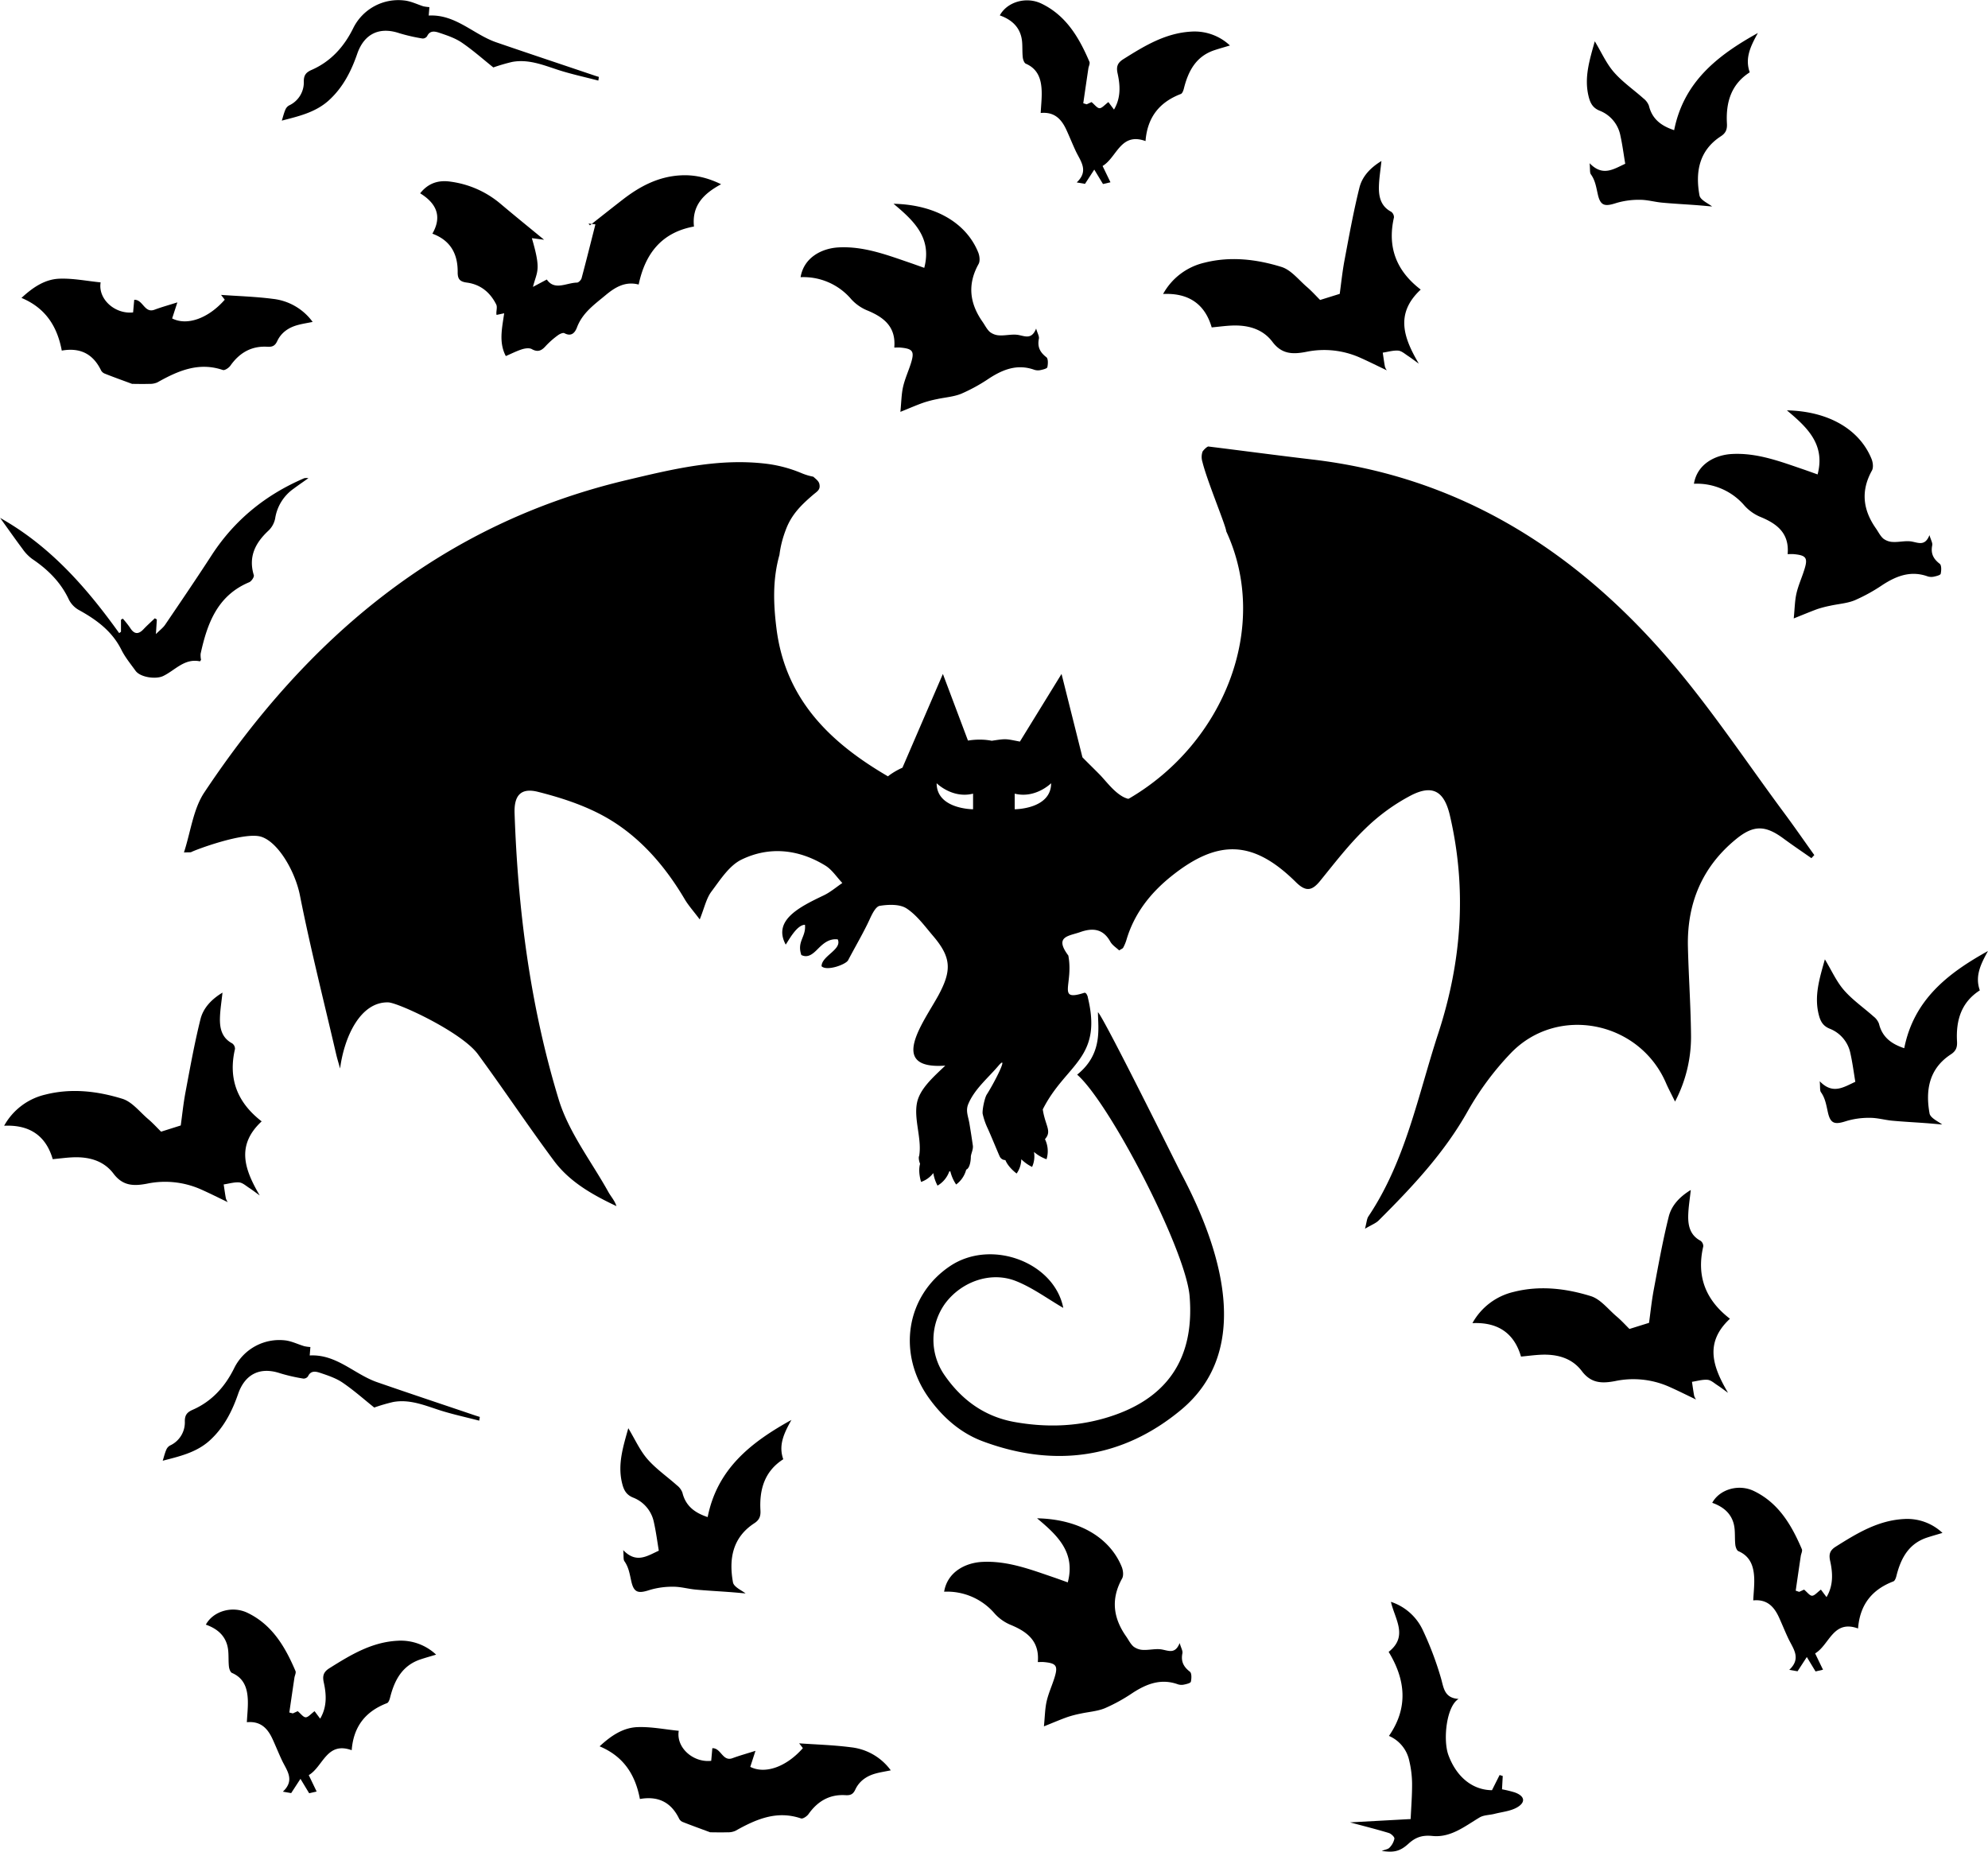 <svg id="tetrahive" xmlns="http://www.w3.org/2000/svg" viewBox="0 0 975.46 908.56"><defs><style>.cls-1{fill-rule:evenodd;}</style></defs><path class="cls-1" d="M363.13,135.31c-8.71,4.7-14.38,10.52-13.31,20.75-15.76,2.87-23.92,13.17-27.13,28.47-6.61-1.73-11.63,1.37-16.25,5.23-5.43,4.53-11.32,8.64-14,15.75-.93,2.47-2.64,4.79-6.19,2.89-.69-.37-2.3.36-3.16,1a41.63,41.63,0,0,0-6,5.28c-2,2.26-3.85,3.21-6.84,1.53-1.21-.68-3.26-.39-4.75.07-2.65.83-5.15,2.12-8,3.35-3.54-6.73-1.83-13.73-.8-21l-3.76.81c0-.31-.08-.56-.08-.8,0-1.45.51-3.17-.07-4.33-3-6-7.78-9.86-14.41-10.74-3.43-.45-4.53-1.73-4.5-5.09.08-8.79-3.34-15.55-12.41-18.91,4.87-8.5,2-14.86-6-19.81,4.14-5.23,9.29-6.56,15-5.7a47.64,47.64,0,0,1,24.14,10.6c7.31,6.18,14.76,12.2,21.67,17.89l-6-.78c4.7,16,2.55,16,.54,23.91l6.8-3.62c3.84,5.6,9.58,1.61,14.79,1.52.79,0,2-1.25,2.26-2.13,2.33-8.69,4.5-17.43,6.79-26.45l-3.39-.39c.24.29.47.58.71.86,5.37-4.21,10.71-8.46,16.11-12.64,8.36-6.48,17.42-11.27,28.28-11.87C350,130.58,356.32,132,363.13,135.31Z" transform="translate(-9.31 -44.91)"/><path class="cls-1" d="M657.06,192.1l9.62-3c.68-4.85,1.26-10.7,2.34-16.46,2.25-11.93,4.4-23.9,7.33-35.66,1.36-5.51,5.38-9.78,10.8-13.07-.47,4.5-1.13,8.45-1.24,12.42-.14,5.09.9,9.77,6,12.48a3.31,3.31,0,0,1,1.38,2.77C690,166,694.28,177.71,706.42,187c-12.81,11.92-8.24,23.88-.94,36.35-1.83-1.31-3.62-2.69-5.5-3.93-1.49-1-3.06-2.37-4.66-2.47-2.48-.16-5,.62-7.53,1,.35,2.31.65,4.62,1.08,6.91a6.82,6.82,0,0,0,.92,1.78c-4.54-2.16-9-4.42-13.57-6.43a43.35,43.35,0,0,0-26.05-2.64c-6.62,1.27-11.92,1.16-16.49-4.9-4.9-6.51-12.32-8.39-20.27-8-3,.14-6,.56-9.55.89-3.26-11.23-11.07-17-23.85-16.4a31.21,31.21,0,0,1,20.29-15.35c12.75-3.23,25.55-1.71,37.79,2.08,4.74,1.47,8.45,6.36,12.51,9.84C653,187.79,655.06,190.12,657.06,192.1Z" transform="translate(-9.31 -44.91)"/><path class="cls-1" d="M96.34,193.28c-.88,2.7-1.73,5.31-2.56,7.88,7.27,3.71,17.69.06,25.81-9.19l-1.81-2.36c8.17.59,16.87.83,25.46,1.95a27.92,27.92,0,0,1,19.48,11.31c-2.7.55-5,.9-7.19,1.49-4.51,1.19-8.24,3.68-10.23,8-1.1,2.35-2.51,2.83-4.83,2.69-7.83-.47-13.68,3-18.12,9.29-.77,1.09-2.78,2.43-3.69,2.12-11.94-4.07-22.11.45-32.16,6.09a9,9,0,0,1-4,.72c-3.28.1-6.58,0-8.38,0-5.17-1.91-9.28-3.38-13.33-5a3.62,3.62,0,0,1-1.86-1.55c-3.85-8-10.09-11.41-19.31-9.78-2.2-11.75-7.85-20.86-19.77-25.85,5.67-5.26,11.55-9.17,18.62-9.43,6.69-.25,13.45,1.14,20.22,1.81-1.4,8.21,7.06,15.73,15.93,14.73.17-1.94.35-3.94.55-6.19,4.32-.17,5,6.75,9.95,4.87C88.54,195.6,92.1,194.63,96.34,193.28Z" transform="translate(-9.31 -44.91)"/><path class="cls-1" d="M302.9,84.45c-6.79-1.78-13.69-3.24-20.34-5.44-7.17-2.37-14.2-5.13-21.91-3.72A88.61,88.61,0,0,0,251.38,78c-4.93-3.94-9.94-8.4-15.44-12.16-3.23-2.21-7.16-3.53-10.91-4.79-2.09-.7-4.7-1.46-6.15,1.63a2.66,2.66,0,0,1-2.23,1.13,86.93,86.93,0,0,1-11.38-2.6c-9.7-3.28-17.24.19-20.68,10.11-3,8.69-7.09,16.65-14,22.9-6.67,6-15.12,7.8-23,9.88.57-1.79,1-3.67,1.78-5.45a4.23,4.23,0,0,1,1.78-2,12.47,12.47,0,0,0,7.23-11.86c0-2.88,1-4.34,3.82-5.57,9.36-4.1,15.86-11.27,20.37-20.37a24.69,24.69,0,0,1,25.26-13.69C211,45.53,213.94,47,217,48a20.68,20.68,0,0,0,3,.4c-.08,1.08-.18,2.35-.33,4.14,13.17-.72,21.89,9.23,33.1,13.12C268.85,71.19,285,76.56,301.09,82c.68.23,1.38.43,2.07.65C303.08,83.26,303,83.85,302.9,84.45Z" transform="translate(-9.31 -44.91)"/><path class="cls-1" d="M451.11,247c.48-4.85.5-8.64,1.31-12.24.88-3.88,2.57-7.56,3.79-11.37,1.94-6.11,1.08-7.38-5.19-7.94-.86-.08-1.72,0-2.91,0,.91-10.26-5.19-14.92-13.41-18.28a21.87,21.87,0,0,1-7.7-5.44,30.73,30.73,0,0,0-24.86-10.81c1.62-9.78,10.54-14.17,18.58-14.61,12.3-.67,23.61,3.62,35,7.52,2.22.76,4.43,1.57,7.1,2.51,3.88-14.8-5.17-23.15-15.07-31.44,21.13.45,35.87,9.85,41.54,23.85.69,1.69,1,4.27.17,5.72-5.56,10-4.39,19.33,2,28.4,1.19,1.7,2.12,3.71,3.65,5a8.22,8.22,0,0,0,4.74,1.61c3.06.14,6.25-.74,9.2-.2,3.35.62,6.49,2.3,8.66-3.15.68,2.36,1.6,3.8,1.35,5-.8,4,.53,6.62,3.68,9.06.93.72.82,3.31.48,4.89-.14.69-2.06,1.14-3.24,1.4a6,6,0,0,1-3.09-.1c-8.28-3-15.34-.28-22.25,4.21a84.06,84.06,0,0,1-13.62,7.5c-3.72,1.53-7.95,1.78-11.94,2.66a54.6,54.6,0,0,0-6.34,1.64C459.35,243.54,456.09,245,451.11,247Z" transform="translate(-9.31 -44.91)"/><path class="cls-1" d="M315.11,805.53c6.45,6.71,11.74,2.86,17.46.27-.76-4.56-1.36-9.24-2.39-13.84A16.45,16.45,0,0,0,320,779.76c-3.43-1.37-4.62-3.77-5.4-6.89-2.35-9.3.42-17.94,3-27.17,3.3,5.47,5.68,10.89,9.39,15.16,4.21,4.82,9.64,8.56,14.46,12.86a8.09,8.09,0,0,1,2.7,3.59c1.62,6.75,6.33,10,12.39,12,4.66-23.39,20.79-36.45,41.1-47.67-3.76,6.71-6.42,12.47-4,19.29-9.25,5.93-11.78,14.92-11.2,25.13.16,2.86-.53,4.65-3,6.27-10.75,7-12.55,17.57-10.48,29,.41,2.31,4.41,4,6.18,5.44-1.81-.16-4.86-.45-7.91-.68-5.55-.41-11.11-.69-16.64-1.21-3.64-.33-7.25-1.41-10.87-1.39a38.69,38.69,0,0,0-11.6,1.58c-5.49,1.79-7.72,1.47-9-4.07-.81-3.54-1.26-7-3.44-10.06C315.09,810.06,315.4,808.46,315.11,805.53Z" transform="translate(-9.31 -44.91)"/><path class="cls-1" d="M160.64,279.53c-2.7,1.93-5,3.48-7.15,5.1a21.86,21.86,0,0,0-9.17,14.7,11.29,11.29,0,0,1-3.33,6c-6.42,6-9.89,12.77-7.14,21.81.27.88-1.16,3-2.26,3.46C116,337.11,111,350.8,107.75,365.69a11.29,11.29,0,0,0,.21,3c-.25.32-.47.75-.58.72-7.62-1.59-12.22,4.48-18.07,7.24-3.57,1.68-11.14.64-13.49-2.6-2.45-3.4-5.17-6.7-7-10.41-4.59-9.12-12.23-14.68-20.84-19.43a12.15,12.15,0,0,1-4.89-5.13c-4-8.54-10.34-14.75-18-19.92a21.11,21.11,0,0,1-4.79-5c-3.69-4.92-7.22-10-10.93-15.12,24.44,13.7,42.37,34.11,58.42,56.53l.88-.67V349c.3-.19.6-.36.89-.55A44.76,44.76,0,0,1,73.17,353c1.94,3.1,4,3.35,6.52.69,1.78-1.89,3.72-3.6,5.58-5.4l1,.57c-.12,2-.25,3.93-.46,7.19,2-2,3.53-3.12,4.52-4.58,7.75-11.42,15.51-22.83,23-34.39,11.24-17.21,26.5-29.49,45.29-37.53A7.13,7.13,0,0,1,160.64,279.53Z" transform="translate(-9.31 -44.91)"/><path class="cls-1" d="M808.84,697l9.61-3c.68-4.85,1.26-10.7,2.35-16.45,2.24-11.94,4.39-23.91,7.32-35.68,1.37-5.5,5.38-9.77,10.81-13.06-.48,4.51-1.14,8.45-1.25,12.42-.14,5.09.91,9.76,6,12.48a3.26,3.26,0,0,1,1.38,2.77c-3.36,14.47.95,26.18,13.09,35.51-12.81,11.92-8.24,23.87-.94,36.35-1.83-1.32-3.61-2.7-5.51-3.93-1.48-1-3-2.37-4.65-2.47-2.48-.16-5,.62-7.53,1,.35,2.31.65,4.62,1.09,6.92a7.22,7.22,0,0,0,.91,1.77c-4.54-2.16-9-4.42-13.57-6.43a43.43,43.43,0,0,0-26-2.65c-6.62,1.28-11.92,1.17-16.49-4.89-4.91-6.51-12.32-8.39-20.26-8-3,.15-6.06.56-9.57.9-3.26-11.23-11.06-17-23.84-16.41a31.21,31.21,0,0,1,20.29-15.34c12.75-3.23,25.55-1.71,37.79,2.08,4.73,1.46,8.45,6.35,12.51,9.84C804.72,692.67,806.83,695,808.84,697Z" transform="translate(-9.31 -44.91)"/><path class="cls-1" d="M892.13,826l2.39-1.1c1.55,1.26,2.73,3,3.93,3s2.51-1.63,4.33-3l2.76,3.68c3.41-5.77,3.09-11.81,1.78-17.74-.73-3.29-.14-5.18,2.71-7,10.35-6.51,20.7-12.87,33.4-13.57a25.2,25.2,0,0,1,19,6.81c-2.64.8-5.11,1.48-7.54,2.28-9.13,3-12.93,10.29-15.08,18.91-.23.95-.74,2.31-1.46,2.59-10.44,4-16.43,11.33-17.34,23.11-12.31-4.47-14,8.05-21.06,12.23,1.35,2.81,2.54,5.29,3.87,8l-3.67.85c-1.51-2.48-2.9-4.78-4.28-7.08l-4.55,7-4.07-.7c6-5.62,2-10.29-.37-15.19-1.65-3.47-3.07-7.06-4.67-10.56-2.39-5.2-5.81-9-12.63-8.33.18-3.76.59-7.26.48-10.74-.2-5.77-1.78-10.85-7.78-13.43-.8-.35-1.36-2-1.49-3.06-.28-2.5-.12-5-.33-7.56-.56-6.88-4.76-10.89-11-13.09,3.56-6.59,12.91-9.41,20.42-5.8,12.16,5.85,18.51,16.74,23.56,28.55.37.88-.37,2.23-.54,3.36q-1.26,8.47-2.48,17Z" transform="translate(-9.31 -44.91)"/><path class="cls-1" d="M725,878.54c-6,3.58-7.71,20.13-5,27.53,3.93,10.69,11.75,17.16,21.39,17.26,1.27-2.54,2.51-5,3.74-7.45l1.54.48c-.12,2.08-.23,4.17-.36,6.52a57.3,57.3,0,0,1,6.19,1.51c4.9,1.72,5.62,4.77,1.28,7.33-3.25,1.9-7.41,2.25-11.18,3.22-2.44.62-5.25.53-7.29,1.76-7.28,4.34-14.18,10-23.18,9.08-4.87-.49-8.19.57-11.73,3.81-4.26,3.91-7.4,4.37-13.1,3.53,1.74-.69,3.13-.83,3.81-1.61a8.81,8.81,0,0,0,2.4-4.41c.09-.85-1.61-2.44-2.78-2.79-5.92-1.8-11.93-3.3-19-5.2l29.75-1.63c.26-5.77.75-11.71.7-17.64a51.25,51.25,0,0,0-1.44-11.21,17,17,0,0,0-9.91-11.94c9.62-13.85,8.13-27.64-.15-41.24,9.74-7.62,3.09-16,1.12-24.55a26.25,26.25,0,0,1,15.44,13.45,158.83,158.83,0,0,1,9,23.59C717.71,872.79,717.74,878.07,725,878.54Z" transform="translate(-9.31 -44.91)"/><path class="cls-1" d="M889.45,348.36c.49-4.85.51-8.64,1.33-12.24.88-3.88,2.57-7.56,3.77-11.37,2-6.11,1.09-7.38-5.19-7.94-.85-.07-1.71,0-2.9,0,.91-10.26-5.2-14.92-13.41-18.28a21.77,21.77,0,0,1-7.7-5.45,30.76,30.76,0,0,0-24.87-10.8c1.62-9.78,10.55-14.16,18.59-14.6,12.3-.68,23.61,3.62,35,7.51,2.22.76,4.42,1.57,7.09,2.51,3.88-14.8-5.17-23.15-15.07-31.44,21.13.45,35.87,9.85,41.54,23.85.69,1.69,1,4.27.17,5.72-5.56,10-4.39,19.33,2,28.4,1.19,1.7,2.12,3.71,3.65,5a8.22,8.22,0,0,0,4.74,1.61c3.06.15,6.25-.74,9.21-.2,3.34.62,6.48,2.3,8.65-3.15.68,2.37,1.6,3.8,1.35,5-.8,4,.53,6.62,3.68,9.06.93.71.83,3.31.48,4.89-.15.69-2.06,1.14-3.24,1.4a6.13,6.13,0,0,1-3.1-.09c-8.27-3-15.34-.29-22.24,4.2a84.11,84.11,0,0,1-13.62,7.51c-3.71,1.52-7.95,1.77-11.93,2.65a55.58,55.58,0,0,0-6.34,1.64C897.7,345,894.44,346.36,889.45,348.36Z" transform="translate(-9.31 -44.91)"/><path class="cls-1" d="M902.2,575.45c6.45,6.71,11.75,2.87,17.47.28-.77-4.56-1.36-9.25-2.39-13.84a16.47,16.47,0,0,0-10.15-12.21c-3.42-1.37-4.61-3.76-5.4-6.88-2.35-9.3.43-17.95,3-27.17,3.3,5.46,5.67,10.89,9.39,15.15,4.2,4.83,9.64,8.56,14.46,12.87a8.09,8.09,0,0,1,2.7,3.59c1.62,6.75,6.33,10,12.39,12,4.66-23.4,20.78-36.46,41.09-47.68-3.75,6.72-6.42,12.48-4,19.3-9.25,5.93-11.77,14.92-11.19,25.12.16,2.87-.54,4.66-3,6.27-10.74,7-12.54,17.58-10.48,29,.42,2.3,4.41,4,6.19,5.44-1.82-.16-4.86-.45-7.91-.68-5.55-.41-11.11-.69-16.65-1.2-3.63-.35-7.24-1.42-10.86-1.4a38.33,38.33,0,0,0-11.6,1.58c-5.49,1.79-7.72,1.46-9-4.07-.82-3.54-1.26-7-3.44-10.06C902.18,580,902.5,578.38,902.2,575.45Z" transform="translate(-9.31 -44.91)"/><path class="cls-1" d="M542.52,96.09,544.9,95c1.55,1.26,2.74,3,3.94,3s2.5-1.64,4.33-3l2.75,3.68C559.33,92.92,559,86.88,557.7,81c-.73-3.3-.13-5.18,2.71-7,10.35-6.51,20.7-12.87,33.4-13.58a25.3,25.3,0,0,1,19,6.81c-2.64.8-5.12,1.48-7.55,2.29-9.12,3-12.93,10.29-15.07,18.9-.24.95-.74,2.32-1.47,2.6-10.43,4-16.42,11.33-17.33,23.11-12.31-4.47-14,8-21.07,12.23l3.87,8-3.67.85-4.28-7.08-4.55,7-4.07-.71c6-5.61,2-10.29-.37-15.17-1.64-3.49-3.06-7.07-4.67-10.57-2.39-5.21-5.81-9-12.63-8.33.19-3.76.6-7.26.48-10.74-.19-5.77-1.77-10.85-7.77-13.44-.81-.35-1.37-2-1.5-3.05-.28-2.5-.12-5.06-.32-7.57-.57-6.87-4.76-10.88-10.95-13.08,3.55-6.6,12.9-9.41,20.41-5.8,12.16,5.84,18.52,16.74,23.56,28.55.38.88-.37,2.23-.53,3.36q-1.26,8.47-2.49,17Z" transform="translate(-9.31 -44.91)"/><path class="cls-1" d="M789.3,125c6.45,6.71,11.75,2.87,17.47.27-.77-4.55-1.36-9.24-2.38-13.84a16.45,16.45,0,0,0-10.16-12.2c-3.42-1.37-4.61-3.77-5.4-6.89-2.34-9.3.44-17.95,3-27.17,3.3,5.47,5.67,10.9,9.39,15.16,4.2,4.82,9.64,8.56,14.46,12.86a8.24,8.24,0,0,1,2.71,3.59c1.61,6.75,6.32,10,12.38,12,4.66-23.39,20.79-36.46,41.09-47.68-3.75,6.72-6.41,12.48-4,19.3-9.25,5.93-11.77,14.92-11.19,25.13.16,2.86-.53,4.66-3,6.26-10.74,7-12.54,17.59-10.47,29,.41,2.3,4.4,3.95,6.18,5.44-1.81-.16-4.86-.45-7.91-.68-5.55-.41-11.11-.69-16.64-1.21-3.64-.33-7.25-1.41-10.87-1.39a38.65,38.65,0,0,0-11.6,1.58c-5.49,1.79-7.71,1.47-9-4.07-.82-3.54-1.26-7-3.44-10C789.29,129.57,789.6,128,789.3,125Z" transform="translate(-9.31 -44.91)"/><path class="cls-1" d="M380,904l-2.55,7.87c7.27,3.7,17.68.06,25.81-9.19-.75-1-1.55-2-1.82-2.35,8.18.58,16.87.82,25.47,1.94a27.92,27.92,0,0,1,19.48,11.31c-2.71.55-5,.91-7.19,1.49-4.52,1.19-8.24,3.68-10.24,8-1.1,2.36-2.5,2.83-4.82,2.69-7.83-.48-13.67,3-18.12,9.29-.77,1.09-2.78,2.44-3.69,2.12-11.95-4.07-22.12.45-32.17,6.08a8.88,8.88,0,0,1-4,.73c-3.28.1-6.57,0-8.38,0-5.16-1.92-9.27-3.39-13.33-5a3.6,3.6,0,0,1-1.85-1.55c-3.85-8-10.1-11.41-19.31-9.79-2.2-11.74-7.85-20.85-19.77-25.84,5.67-5.27,11.55-9.17,18.62-9.43,6.69-.25,13.44,1.14,20.22,1.81-1.4,8.21,7.06,15.73,15.92,14.73.18-1.94.36-3.94.55-6.19,4.33-.17,5,6.75,9.95,4.87C372.25,906.31,375.8,905.34,380,904Z" transform="translate(-9.31 -44.91)"/><path class="cls-1" d="M153,885.64l2.39-1.09c1.55,1.25,2.73,3,3.93,3s2.51-1.63,4.34-3l2.75,3.67c3.41-5.77,3.09-11.81,1.78-17.73-.73-3.3-.14-5.18,2.72-7C181.25,857,191.6,850.67,204.3,850a25.26,25.26,0,0,1,19,6.81c-2.64.8-5.12,1.48-7.54,2.29-9.13,3-12.93,10.28-15.08,18.91-.24.94-.74,2.31-1.46,2.59-10.44,4-16.44,11.33-17.34,23.1-12.31-4.46-14,8.06-21.07,12.23,1.35,2.82,2.55,5.29,3.87,8.05l-3.67.84c-1.5-2.48-2.89-4.77-4.27-7.07l-4.56,7-4.07-.71c6-5.62,2-10.29-.36-15.18-1.65-3.48-3.07-7.06-4.68-10.56-2.38-5.21-5.81-9-12.63-8.33.18-3.76.6-7.26.48-10.75-.2-5.77-1.77-10.85-7.77-13.43-.81-.35-1.37-2-1.5-3.06-.28-2.5-.12-5-.33-7.56-.55-6.88-4.75-10.88-11-13.08,3.56-6.6,12.91-9.42,20.43-5.8,12.15,5.84,18.51,16.73,23.55,28.55.38.88-.37,2.22-.53,3.36q-1.26,8.48-2.49,17Z" transform="translate(-9.31 -44.91)"/><path class="cls-1" d="M244.46,742c-6.79-1.78-13.69-3.23-20.34-5.43-7.17-2.37-14.21-5.14-21.92-3.72a88.44,88.44,0,0,0-9.26,2.71c-4.93-3.94-9.94-8.41-15.44-12.16-3.23-2.22-7.16-3.53-10.92-4.8-2.08-.69-4.7-1.45-6.14,1.64a2.65,2.65,0,0,1-2.23,1.12,85.32,85.32,0,0,1-11.38-2.59c-9.71-3.28-17.24.19-20.68,10.11-3,8.68-7.09,16.65-14,22.9-6.66,6-15.12,7.8-23,9.88.57-1.79,1-3.67,1.78-5.45a4.21,4.21,0,0,1,1.77-2A12.47,12.47,0,0,0,100,742.26c0-2.89,1-4.35,3.81-5.58,9.37-4.09,15.87-11.27,20.37-20.37a24.71,24.71,0,0,1,25.27-13.68c3.12.41,6.09,1.92,9.16,2.83a19.36,19.36,0,0,0,3,.41c-.08,1.07-.19,2.35-.33,4.14,13.17-.72,21.88,9.23,33.1,13.12,16.05,5.57,32.19,10.93,48.29,16.39.69.23,1.39.43,2.08.65C244.64,740.77,244.55,741.36,244.46,742Z" transform="translate(-9.31 -44.91)"/><path class="cls-1" d="M521.54,892c.48-4.85.51-8.63,1.32-12.24.88-3.88,2.57-7.56,3.78-11.37,1.94-6.1,1.08-7.38-5.19-7.94-.85-.07-1.71,0-2.91,0,.91-10.26-5.19-14.91-13.4-18.28a21.78,21.78,0,0,1-7.7-5.44,30.71,30.71,0,0,0-24.87-10.8c1.62-9.79,10.55-14.18,18.58-14.62,12.31-.67,23.61,3.63,35,7.52,2.22.76,4.42,1.57,7.09,2.52,3.89-14.8-5.17-23.15-15.07-31.44,21.13.44,35.87,9.84,41.55,23.84.68,1.69,1,4.27.16,5.72-5.56,10-4.39,19.33,2,28.4,1.19,1.7,2.12,3.71,3.65,5a8.32,8.32,0,0,0,4.74,1.62c3.06.13,6.26-.75,9.21-.2,3.34.61,6.48,2.3,8.66-3.16.67,2.36,1.59,3.8,1.35,5-.81,4,.53,6.63,3.68,9.06.92.72.82,3.32.47,4.89-.14.69-2.06,1.15-3.24,1.4a5.78,5.78,0,0,1-3.09-.1c-8.27-3-15.34-.28-22.25,4.21a84.11,84.11,0,0,1-13.62,7.51c-3.71,1.52-7.94,1.77-11.93,2.65a52.21,52.21,0,0,0-6.34,1.65C529.78,888.59,526.53,890,521.54,892Z" transform="translate(-9.31 -44.91)"/><path class="cls-1" d="M88.35,600.2,98,597.15c.68-4.85,1.26-10.7,2.35-16.45,2.24-11.93,4.39-23.9,7.32-35.67,1.37-5.51,5.38-9.78,10.81-13.06-.48,4.5-1.14,8.45-1.25,12.42-.14,5.08.9,9.76,6,12.48a3.25,3.25,0,0,1,1.38,2.76c-3.37,14.47,1,26.18,13.09,35.51-12.81,11.92-8.24,23.88-.95,36.36-1.82-1.32-3.6-2.7-5.5-3.93-1.48-1-3.05-2.37-4.65-2.48-2.48-.16-5,.63-7.53,1,.35,2.3.65,4.61,1.09,6.91a7.12,7.12,0,0,0,.91,1.78c-4.54-2.17-9-4.43-13.57-6.44a43.43,43.43,0,0,0-26-2.64c-6.62,1.27-11.92,1.16-16.49-4.9-4.91-6.51-12.32-8.39-20.26-8-3,.14-6.06.56-9.57.89-3.26-11.23-11.06-17-23.84-16.4A31.18,31.18,0,0,1,31.58,582c12.75-3.23,25.55-1.72,37.79,2.07,4.74,1.47,8.45,6.36,12.51,9.84C84.24,595.89,86.34,598.22,88.35,600.2Z" transform="translate(-9.31 -44.91)"/><path class="cls-1" d="M475.43,666.19c20.27-13.63,51.2-1.92,55.6,20.48-7.76-4.49-15.13-10-23.41-13.25-12.33-4.79-26.53.42-34.44,10.93a30.42,30.42,0,0,0-.27,35.53c8.35,12,19.52,20.14,34.16,22.77,15,2.69,29.87,2.36,44.51-1.92,30-8.75,44-28.71,41.44-59.83-1.91-22.85-39.32-94.91-55.18-108.68,12.77-10.22,10.21-23,10.21-30.64,2.87,2.58,39.07,75.78,40.86,79.15,23,43.41,32.57,88.73,0,115.9-28.61,23.83-61.83,28.63-97,15.64-11-4-19.72-11.6-26.63-21.12C449.34,709.2,453.8,680.72,475.43,666.19Z" transform="translate(-9.31 -44.91)"/><path class="cls-1" d="M884.94,444.07c-18.71-25.22-36.12-51.58-56.54-75.34-46.25-53.83-103.15-89.93-175.27-98.36-17-2-34-4.28-51-6.38-.16.09-.34.15-.49.24a9.23,9.23,0,0,0-2.25,2.23,8,8,0,0,0-.09,5.06c2.25,9.28,11.59,31.52,11.69,34.1,21.8,47-1.32,103.81-47.26,130.87-.26.15-.52.26-.77.4a11.28,11.28,0,0,1-3.07-1.27c-4.09-2.45-7.21-6.55-10.38-10-1.18-1.29-7.87-7.82-9.08-9.13L530.18,375.6l-20.43,33.19c-7.08-1.36-6.48-1.52-13.81-.4a30,30,0,0,0-3.67-.49,35.14,35.14,0,0,0-8,.4l-12.31-32.7-19.84,46a36.09,36.09,0,0,0-6.3,3.6c-.27.2-.54.43-.81.65-28.11-16.38-50.25-37.51-54.68-72.36-1.53-12.06-2-24.13,1.43-36.29a51.77,51.77,0,0,1,3-12c2.73-7.59,7.45-12.29,13.43-17.42,2.1-1.8,3.75-2.5,3.19-5.29-.29-1.51-1.68-2.47-3-3.67a29.09,29.09,0,0,1-6-1.84,65.66,65.66,0,0,0-15.78-4.35c-24-3.23-47,2.43-70.18,7.93C225.45,302.19,160,358,109.57,433.73c-5.44,8.16-6.65,19.13-10,29.47,2.6-.12,3.24,0,3.64-.21,1.4-.87,25.81-10.08,34.18-7.53s16.74,17,19.08,28.75c5.19,26.16,11.76,52,17.79,78,.55,2.34,1.28,4.64,1.92,7,2.08-15.79,10.08-32.83,23.64-32.45,4.85.13,36,14.55,44,25.44,12.66,17.24,24.51,35.07,37.26,52.23,7.78,10.48,19,16.76,30.71,22.3-.92-2.84-2.79-4.77-4-7-8.39-15.08-19.53-29.37-24.4-45.53C269.51,538.63,263.44,491.54,261.8,444c-.3-8.72,3-12.69,11.48-10.55,12.28,3.09,24.84,7.26,35.57,13.8,15.39,9.38,27.16,23.2,36.43,38.89,1.84,3.11,4.32,5.84,7.37,9.91,2.31-5.72,3.21-10.3,5.74-13.67,4.32-5.76,8.71-12.74,14.78-15.69,13.65-6.63,28-5.08,41.06,2.91,3.31,2,5.62,5.67,8.39,8.58-3,2.05-5.88,4.53-9.16,6.09-12.15,5.79-25,12.28-18.62,24.14,1.37-1.87,5.38-9.73,9.45-9.73.61,6-4.07,8.14-1.78,14.84,3,1.46,5.29-.19,7.66-2.56,2.55-2.55,5.6-5.69,10.21-5.1,2.23,5-7.95,8.06-7.95,13.17,2.56,2.55,12-.85,13.06-3,3-5.76,7.8-14,10.49-19.92,1.17-2.58,3-6.39,5-6.72,4.29-.7,9.82-.9,13.15,1.27,5.09,3.33,8.93,8.7,13,13.47,9,10.54,9.21,16.91,2.73,29-7.19,13.25-25.48,36.72,3.28,34.66-6.18,5.87-12.59,11.53-13.91,18.39-1.57,8.13,2.5,17.59,1.1,25.88-.4.66-.15,2.5.44,3.92-1.14,3.95.49,8.87.49,8.87a12.68,12.68,0,0,0,6-4.34,20,20,0,0,0,2.07,6.16,13.14,13.14,0,0,0,5.78-7h.51a19.67,19.67,0,0,0,2.84,6.45,13.12,13.12,0,0,0,4.94-7.3l.27-.12c1.62-1,2-4.57,2-6.11,0-1.38,1.25-3.64,1-5.52-.59-4.11-1-6.69-1.69-10.9-.59-3.48-1.94-6.18-.58-9.48,3.06-7.38,9.69-12.8,14.75-18.75,5.51-6.47-1.7,7.85-5.68,14.07-1,1.58-2.25,7.43-2,9.4a33.9,33.9,0,0,0,2.39,7c1.35,2.84,6,14.22,6.09,14.15a3,3,0,0,0,2.67,1.57c1.51,3.73,5.53,6.6,5.53,6.6a12.58,12.58,0,0,0,2.28-7,20.07,20.07,0,0,0,5.3,3.76,12.62,12.62,0,0,0,.93-7.35,19.55,19.55,0,0,0,6.15,3.59,13.35,13.35,0,0,0-.76-9.85c3.54-4,.15-6.46-1.08-14.61,11.32-22.48,29.64-24.74,22-55.39.46,1.85-.2-2.27-1.66-1.81-13.66,4.37-5.12-4.08-7.8-18.3-7.09-9.47.28-9.53,5.82-11.5,6.16-2.19,11.28-1.66,14.8,4.73,1,1.75,2.94,2.93,4.33,4.26,1.09-.72,1.73-.91,1.95-1.31a20.38,20.38,0,0,0,1.59-3.77c3.8-12.94,11.7-23,22-31.28,23-18.44,40.29-17.8,61.17,2.86,4.9,4.84,7.89,4.31,11.9-.62,7.13-8.77,14.07-17.84,22.18-25.65a95.66,95.66,0,0,1,22.49-16.34c10.7-5.45,16.26-1.84,19,9.9,8.41,36.15,5.79,71.63-5.67,106.78-10,30.56-16,62.59-34.32,89.95-.79,1.18-.83,2.87-1.68,6.05,3.26-1.94,5.32-2.67,6.72-4.07C702.2,627.4,718,610.62,729.5,590.11a141.92,141.92,0,0,1,21.09-28.41c22.84-23.79,62.93-15.84,76.12,14.49,1.09,2.53,2.41,5,4.5,9.24a68.38,68.38,0,0,0,7.84-32.83c-.16-14.33-1.17-28.64-1.52-43-.52-21.41,7-39.45,23.76-53.06,8.59-7,14.39-6.63,23.11-.2,4.5,3.32,9.14,6.44,13.72,9.65l1.42-1.52C894.68,457.69,889.93,450.79,884.94,444.07ZM486.77,442s-17.87,0-17.87-12.77c0,0,7.66,7.66,17.87,5.11Zm20.43,0v-7.66c10.21,2.55,17.87-5.11,17.87-5.11C525.07,442,507.2,442,507.2,442Z" transform="translate(-9.31 -44.91)"/></svg>